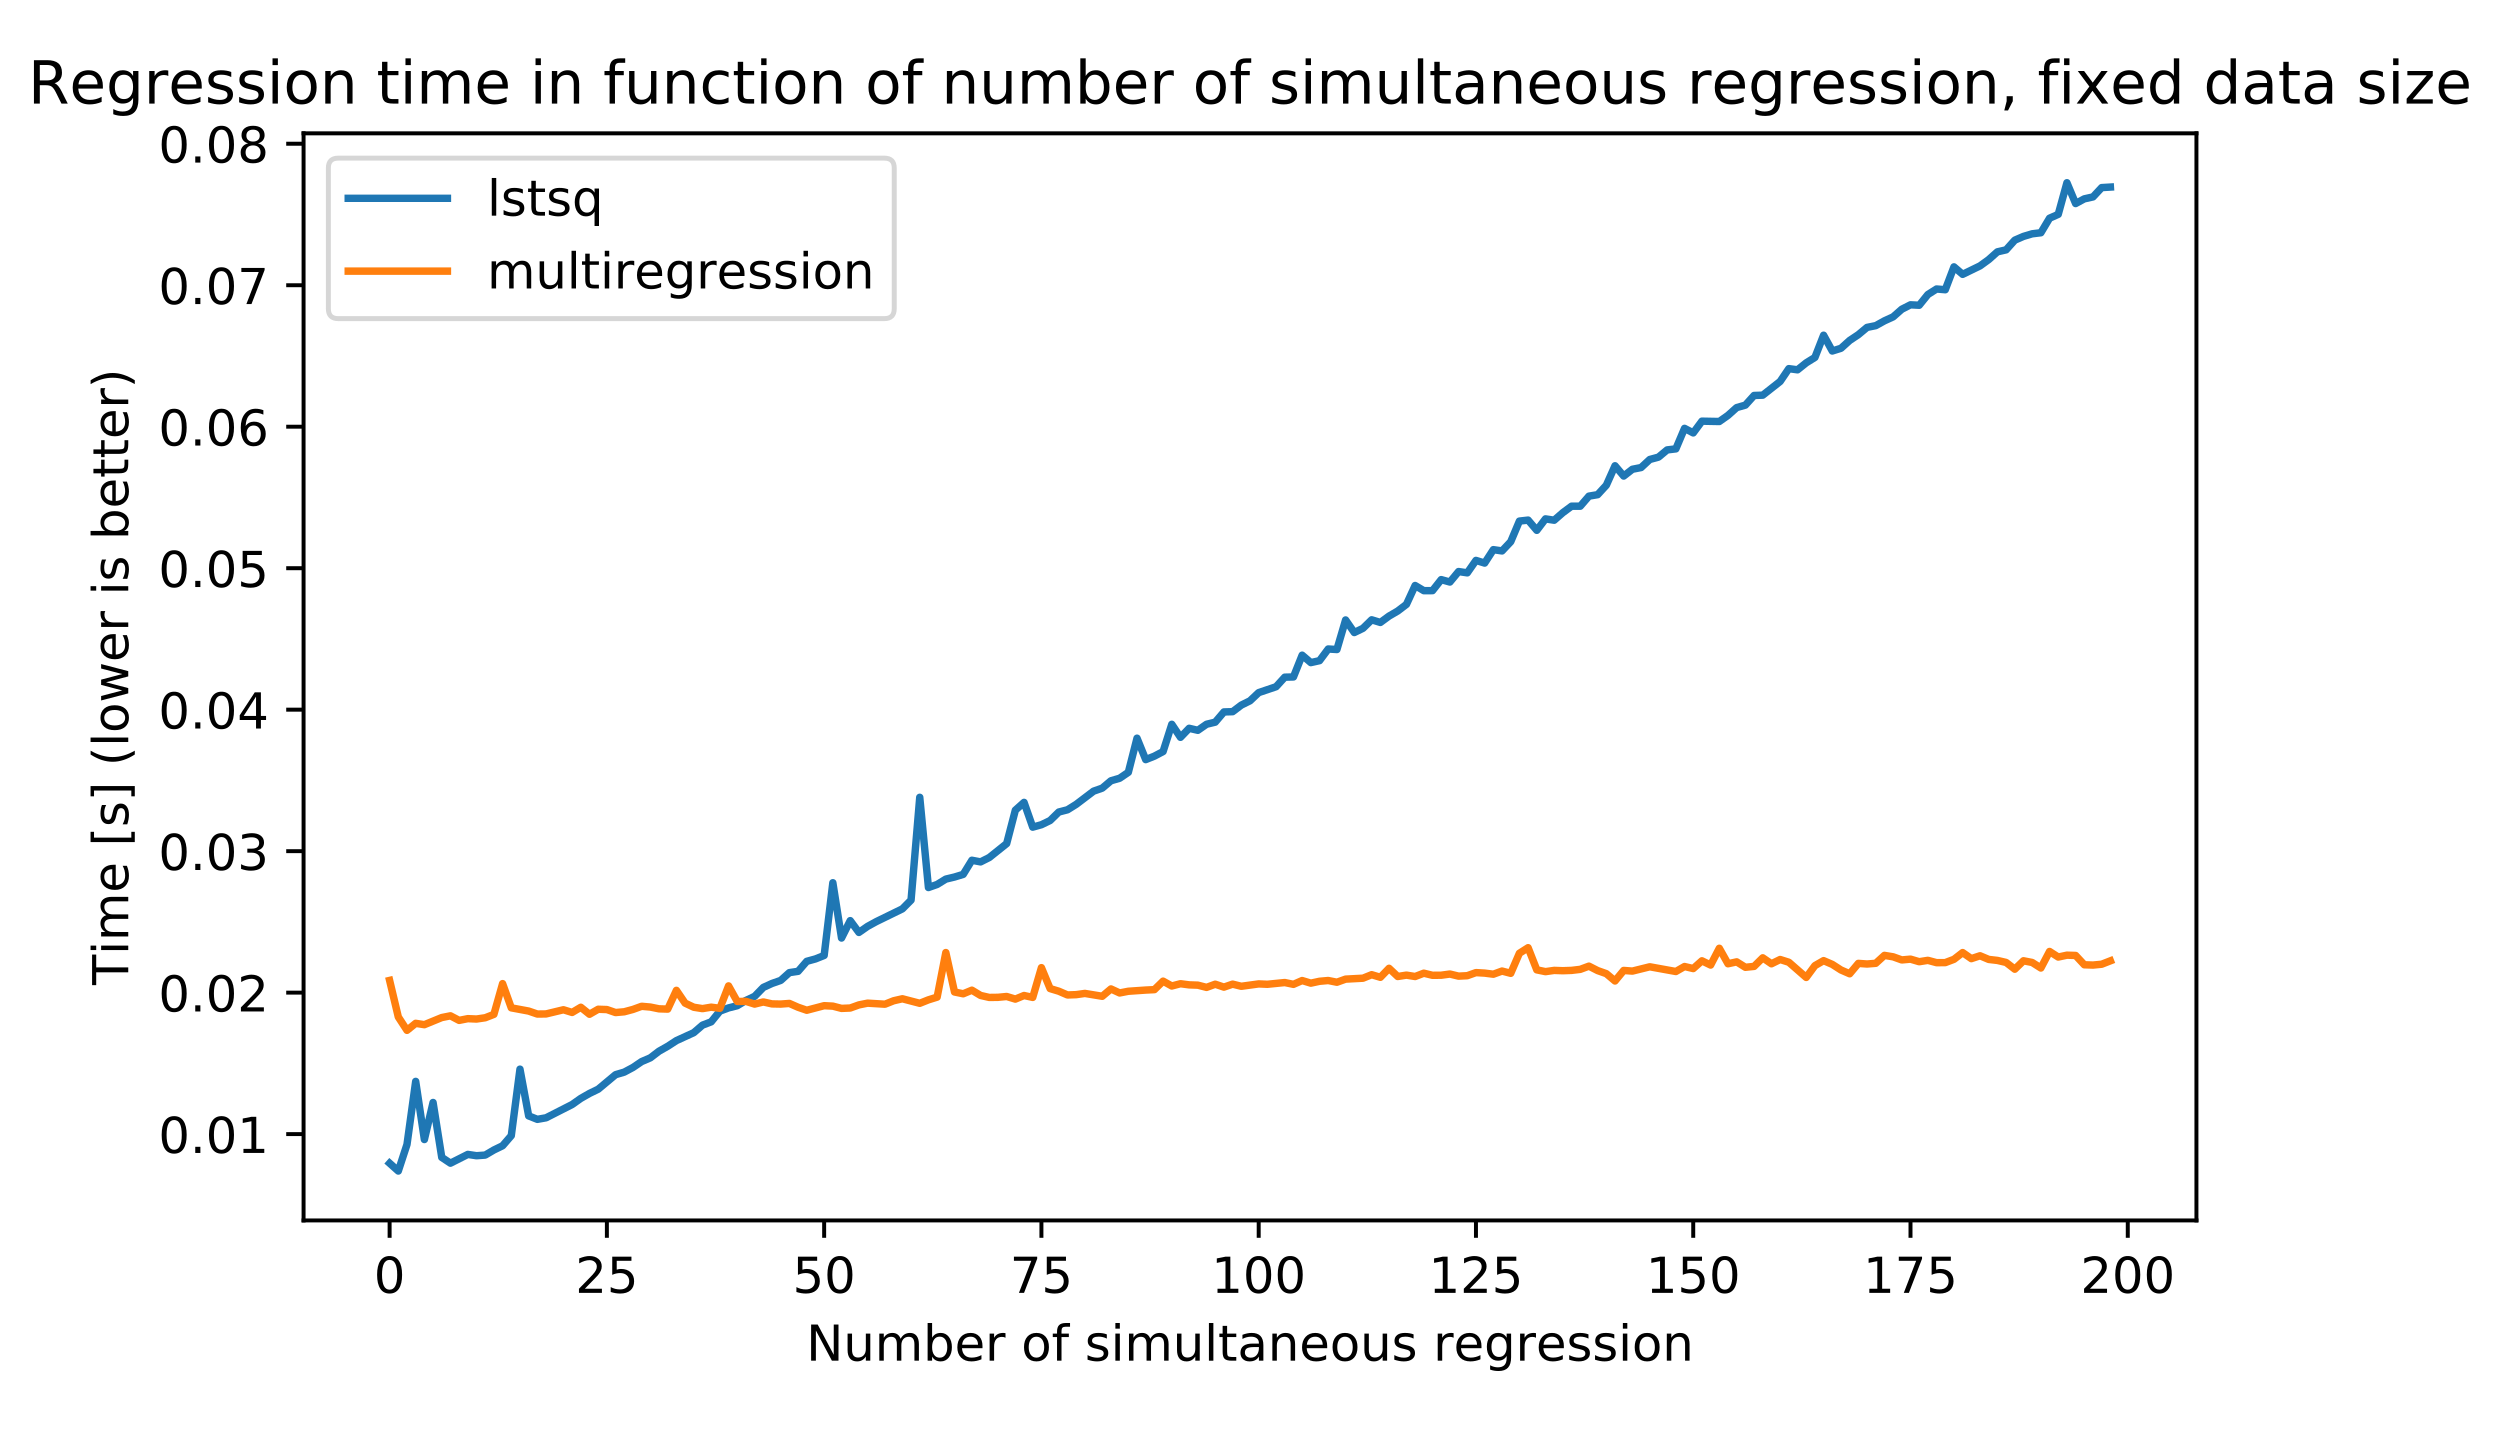 <?xml version="1.0" encoding="utf-8" standalone="no"?>
<!DOCTYPE svg PUBLIC "-//W3C//DTD SVG 1.1//EN"
  "http://www.w3.org/Graphics/SVG/1.1/DTD/svg11.dtd">
<!-- Created with matplotlib (http://matplotlib.org/) -->
<svg height="288pt" version="1.1" viewBox="0 0 504 288" width="504pt" xmlns="http://www.w3.org/2000/svg" xmlns:xlink="http://www.w3.org/1999/xlink">
 <defs>
  <style type="text/css">
*{stroke-linecap:butt;stroke-linejoin:round;}
  </style>
 </defs>
 <g id="figure_1">
  <g id="patch_1">
   <path d="M 0 288 
L 504 288 
L 504 0 
L 0 0 
z
" style="fill:#ffffff;"/>
  </g>
  <g id="axes_1">
   <g id="patch_2">
    <path d="M 61.2 246.04 
L 442.8 246.04 
L 442.8 26.88 
L 61.2 26.88 
z
" style="fill:#ffffff;"/>
   </g>
   <g id="matplotlib.axis_1">
    <g id="xtick_1">
     <g id="line2d_1">
      <defs>
       <path d="M 0 0 
L 0 3.5 
" id="m500d5165e6" style="stroke:#000000;stroke-width:0.8;"/>
      </defs>
      <g>
       <use style="stroke:#000000;stroke-width:0.8;" x="78.545" xlink:href="#m500d5165e6" y="246.04"/>
      </g>
     </g>
     <g id="text_1">
      <!-- 0 -->
      <defs>
       <path d="M 31.781 66.406 
Q 24.172 66.406 20.328 58.906 
Q 16.5 51.422 16.5 36.375 
Q 16.5 21.391 20.328 13.891 
Q 24.172 6.391 31.781 6.391 
Q 39.453 6.391 43.281 13.891 
Q 47.125 21.391 47.125 36.375 
Q 47.125 51.422 43.281 58.906 
Q 39.453 66.406 31.781 66.406 
M 31.781 74.219 
Q 44.047 74.219 50.516 64.516 
Q 56.984 54.828 56.984 36.375 
Q 56.984 17.969 50.516 8.266 
Q 44.047 -1.422 31.781 -1.422 
Q 19.531 -1.422 13.062 8.266 
Q 6.594 17.969 6.594 36.375 
Q 6.594 54.828 13.062 64.516 
Q 19.531 74.219 31.781 74.219 
" id="DejaVuSans-30"/>
      </defs>
      <g transform="translate(75.364 260.638)scale(0.1 -0.1)">
       <use xlink:href="#DejaVuSans-30"/>
      </g>
     </g>
    </g>
    <g id="xtick_2">
     <g id="line2d_2">
      <g>
       <use style="stroke:#000000;stroke-width:0.8;" x="122.347" xlink:href="#m500d5165e6" y="246.04"/>
      </g>
     </g>
     <g id="text_2">
      <!-- 25 -->
      <defs>
       <path d="M 19.188 8.297 
L 53.609 8.297 
L 53.609 0 
L 7.328 0 
L 7.328 8.297 
Q 12.938 14.109 22.625 23.891 
Q 32.328 33.688 34.812 36.531 
Q 39.547 41.844 41.422 45.531 
Q 43.312 49.219 43.312 52.781 
Q 43.312 58.594 39.234 62.25 
Q 35.156 65.922 28.609 65.922 
Q 23.969 65.922 18.812 64.312 
Q 13.672 62.703 7.812 59.422 
L 7.812 69.391 
Q 13.766 71.781 18.938 73 
Q 24.125 74.219 28.422 74.219 
Q 39.75 74.219 46.484 68.547 
Q 53.219 62.891 53.219 53.422 
Q 53.219 48.922 51.531 44.891 
Q 49.859 40.875 45.406 35.406 
Q 44.188 33.984 37.641 27.219 
Q 31.109 20.453 19.188 8.297 
" id="DejaVuSans-32"/>
       <path d="M 10.797 72.906 
L 49.516 72.906 
L 49.516 64.594 
L 19.828 64.594 
L 19.828 46.734 
Q 21.969 47.469 24.109 47.828 
Q 26.266 48.188 28.422 48.188 
Q 40.625 48.188 47.75 41.5 
Q 54.891 34.812 54.891 23.391 
Q 54.891 11.625 47.562 5.094 
Q 40.234 -1.422 26.906 -1.422 
Q 22.312 -1.422 17.547 -0.641 
Q 12.797 0.141 7.719 1.703 
L 7.719 11.625 
Q 12.109 9.234 16.797 8.062 
Q 21.484 6.891 26.703 6.891 
Q 35.156 6.891 40.078 11.328 
Q 45.016 15.766 45.016 23.391 
Q 45.016 31 40.078 35.438 
Q 35.156 39.891 26.703 39.891 
Q 22.75 39.891 18.812 39.016 
Q 14.891 38.141 10.797 36.281 
z
" id="DejaVuSans-35"/>
      </defs>
      <g transform="translate(115.985 260.638)scale(0.1 -0.1)">
       <use xlink:href="#DejaVuSans-32"/>
       <use x="63.623" xlink:href="#DejaVuSans-35"/>
      </g>
     </g>
    </g>
    <g id="xtick_3">
     <g id="line2d_3">
      <g>
       <use style="stroke:#000000;stroke-width:0.8;" x="166.149" xlink:href="#m500d5165e6" y="246.04"/>
      </g>
     </g>
     <g id="text_3">
      <!-- 50 -->
      <g transform="translate(159.786 260.638)scale(0.1 -0.1)">
       <use xlink:href="#DejaVuSans-35"/>
       <use x="63.623" xlink:href="#DejaVuSans-30"/>
      </g>
     </g>
    </g>
    <g id="xtick_4">
     <g id="line2d_4">
      <g>
       <use style="stroke:#000000;stroke-width:0.8;" x="209.95" xlink:href="#m500d5165e6" y="246.04"/>
      </g>
     </g>
     <g id="text_4">
      <!-- 75 -->
      <defs>
       <path d="M 8.203 72.906 
L 55.078 72.906 
L 55.078 68.703 
L 28.609 0 
L 18.312 0 
L 43.219 64.594 
L 8.203 64.594 
z
" id="DejaVuSans-37"/>
      </defs>
      <g transform="translate(203.588 260.638)scale(0.1 -0.1)">
       <use xlink:href="#DejaVuSans-37"/>
       <use x="63.623" xlink:href="#DejaVuSans-35"/>
      </g>
     </g>
    </g>
    <g id="xtick_5">
     <g id="line2d_5">
      <g>
       <use style="stroke:#000000;stroke-width:0.8;" x="253.752" xlink:href="#m500d5165e6" y="246.04"/>
      </g>
     </g>
     <g id="text_5">
      <!-- 100 -->
      <defs>
       <path d="M 12.406 8.297 
L 28.516 8.297 
L 28.516 63.922 
L 10.984 60.406 
L 10.984 69.391 
L 28.422 72.906 
L 38.281 72.906 
L 38.281 8.297 
L 54.391 8.297 
L 54.391 0 
L 12.406 0 
z
" id="DejaVuSans-31"/>
      </defs>
      <g transform="translate(244.208 260.638)scale(0.1 -0.1)">
       <use xlink:href="#DejaVuSans-31"/>
       <use x="63.623" xlink:href="#DejaVuSans-30"/>
       <use x="127.246" xlink:href="#DejaVuSans-30"/>
      </g>
     </g>
    </g>
    <g id="xtick_6">
     <g id="line2d_6">
      <g>
       <use style="stroke:#000000;stroke-width:0.8;" x="297.554" xlink:href="#m500d5165e6" y="246.04"/>
      </g>
     </g>
     <g id="text_6">
      <!-- 125 -->
      <g transform="translate(288.01 260.638)scale(0.1 -0.1)">
       <use xlink:href="#DejaVuSans-31"/>
       <use x="63.623" xlink:href="#DejaVuSans-32"/>
       <use x="127.246" xlink:href="#DejaVuSans-35"/>
      </g>
     </g>
    </g>
    <g id="xtick_7">
     <g id="line2d_7">
      <g>
       <use style="stroke:#000000;stroke-width:0.8;" x="341.355" xlink:href="#m500d5165e6" y="246.04"/>
      </g>
     </g>
     <g id="text_7">
      <!-- 150 -->
      <g transform="translate(331.812 260.638)scale(0.1 -0.1)">
       <use xlink:href="#DejaVuSans-31"/>
       <use x="63.623" xlink:href="#DejaVuSans-35"/>
       <use x="127.246" xlink:href="#DejaVuSans-30"/>
      </g>
     </g>
    </g>
    <g id="xtick_8">
     <g id="line2d_8">
      <g>
       <use style="stroke:#000000;stroke-width:0.8;" x="385.157" xlink:href="#m500d5165e6" y="246.04"/>
      </g>
     </g>
     <g id="text_8">
      <!-- 175 -->
      <g transform="translate(375.613 260.638)scale(0.1 -0.1)">
       <use xlink:href="#DejaVuSans-31"/>
       <use x="63.623" xlink:href="#DejaVuSans-37"/>
       <use x="127.246" xlink:href="#DejaVuSans-35"/>
      </g>
     </g>
    </g>
    <g id="xtick_9">
     <g id="line2d_9">
      <g>
       <use style="stroke:#000000;stroke-width:0.8;" x="428.959" xlink:href="#m500d5165e6" y="246.04"/>
      </g>
     </g>
     <g id="text_9">
      <!-- 200 -->
      <g transform="translate(419.415 260.638)scale(0.1 -0.1)">
       <use xlink:href="#DejaVuSans-32"/>
       <use x="63.623" xlink:href="#DejaVuSans-30"/>
       <use x="127.246" xlink:href="#DejaVuSans-30"/>
      </g>
     </g>
    </g>
    <g id="text_10">
     <!-- Number of simultaneous regression -->
     <defs>
      <path d="M 9.812 72.906 
L 23.094 72.906 
L 55.422 11.922 
L 55.422 72.906 
L 64.984 72.906 
L 64.984 0 
L 51.703 0 
L 19.391 60.984 
L 19.391 0 
L 9.812 0 
z
" id="DejaVuSans-4e"/>
      <path d="M 8.5 21.578 
L 8.5 54.688 
L 17.484 54.688 
L 17.484 21.922 
Q 17.484 14.156 20.5 10.266 
Q 23.531 6.391 29.594 6.391 
Q 36.859 6.391 41.078 11.031 
Q 45.312 15.672 45.312 23.688 
L 45.312 54.688 
L 54.297 54.688 
L 54.297 0 
L 45.312 0 
L 45.312 8.406 
Q 42.047 3.422 37.719 1 
Q 33.406 -1.422 27.688 -1.422 
Q 18.266 -1.422 13.375 4.438 
Q 8.5 10.297 8.5 21.578 
M 31.109 56 
z
" id="DejaVuSans-75"/>
      <path d="M 52 44.188 
Q 55.375 50.25 60.062 53.125 
Q 64.75 56 71.094 56 
Q 79.641 56 84.281 50.016 
Q 88.922 44.047 88.922 33.016 
L 88.922 0 
L 79.891 0 
L 79.891 32.719 
Q 79.891 40.578 77.094 44.375 
Q 74.312 48.188 68.609 48.188 
Q 61.625 48.188 57.562 43.547 
Q 53.516 38.922 53.516 30.906 
L 53.516 0 
L 44.484 0 
L 44.484 32.719 
Q 44.484 40.625 41.703 44.406 
Q 38.922 48.188 33.109 48.188 
Q 26.219 48.188 22.156 43.531 
Q 18.109 38.875 18.109 30.906 
L 18.109 0 
L 9.078 0 
L 9.078 54.688 
L 18.109 54.688 
L 18.109 46.188 
Q 21.188 51.219 25.484 53.609 
Q 29.781 56 35.688 56 
Q 41.656 56 45.828 52.969 
Q 50 49.953 52 44.188 
" id="DejaVuSans-6d"/>
      <path d="M 48.688 27.297 
Q 48.688 37.203 44.609 42.844 
Q 40.531 48.484 33.406 48.484 
Q 26.266 48.484 22.188 42.844 
Q 18.109 37.203 18.109 27.297 
Q 18.109 17.391 22.188 11.75 
Q 26.266 6.109 33.406 6.109 
Q 40.531 6.109 44.609 11.75 
Q 48.688 17.391 48.688 27.297 
M 18.109 46.391 
Q 20.953 51.266 25.266 53.625 
Q 29.594 56 35.594 56 
Q 45.562 56 51.781 48.094 
Q 58.016 40.188 58.016 27.297 
Q 58.016 14.406 51.781 6.484 
Q 45.562 -1.422 35.594 -1.422 
Q 29.594 -1.422 25.266 0.953 
Q 20.953 3.328 18.109 8.203 
L 18.109 0 
L 9.078 0 
L 9.078 75.984 
L 18.109 75.984 
z
" id="DejaVuSans-62"/>
      <path d="M 56.203 29.594 
L 56.203 25.203 
L 14.891 25.203 
Q 15.484 15.922 20.484 11.062 
Q 25.484 6.203 34.422 6.203 
Q 39.594 6.203 44.453 7.469 
Q 49.312 8.734 54.109 11.281 
L 54.109 2.781 
Q 49.266 0.734 44.188 -0.344 
Q 39.109 -1.422 33.891 -1.422 
Q 20.797 -1.422 13.156 6.188 
Q 5.516 13.812 5.516 26.812 
Q 5.516 40.234 12.766 48.109 
Q 20.016 56 32.328 56 
Q 43.359 56 49.781 48.891 
Q 56.203 41.797 56.203 29.594 
M 47.219 32.234 
Q 47.125 39.594 43.094 43.984 
Q 39.062 48.391 32.422 48.391 
Q 24.906 48.391 20.391 44.141 
Q 15.875 39.891 15.188 32.172 
z
" id="DejaVuSans-65"/>
      <path d="M 41.109 46.297 
Q 39.594 47.172 37.812 47.578 
Q 36.031 48 33.891 48 
Q 26.266 48 22.188 43.047 
Q 18.109 38.094 18.109 28.812 
L 18.109 0 
L 9.078 0 
L 9.078 54.688 
L 18.109 54.688 
L 18.109 46.188 
Q 20.953 51.172 25.484 53.578 
Q 30.031 56 36.531 56 
Q 37.453 56 38.578 55.875 
Q 39.703 55.766 41.062 55.516 
z
" id="DejaVuSans-72"/>
      <path id="DejaVuSans-20"/>
      <path d="M 30.609 48.391 
Q 23.391 48.391 19.188 42.75 
Q 14.984 37.109 14.984 27.297 
Q 14.984 17.484 19.156 11.844 
Q 23.344 6.203 30.609 6.203 
Q 37.797 6.203 41.984 11.859 
Q 46.188 17.531 46.188 27.297 
Q 46.188 37.016 41.984 42.703 
Q 37.797 48.391 30.609 48.391 
M 30.609 56 
Q 42.328 56 49.016 48.375 
Q 55.719 40.766 55.719 27.297 
Q 55.719 13.875 49.016 6.219 
Q 42.328 -1.422 30.609 -1.422 
Q 18.844 -1.422 12.172 6.219 
Q 5.516 13.875 5.516 27.297 
Q 5.516 40.766 12.172 48.375 
Q 18.844 56 30.609 56 
" id="DejaVuSans-6f"/>
      <path d="M 37.109 75.984 
L 37.109 68.5 
L 28.516 68.5 
Q 23.688 68.5 21.797 66.547 
Q 19.922 64.594 19.922 59.516 
L 19.922 54.688 
L 34.719 54.688 
L 34.719 47.703 
L 19.922 47.703 
L 19.922 0 
L 10.891 0 
L 10.891 47.703 
L 2.297 47.703 
L 2.297 54.688 
L 10.891 54.688 
L 10.891 58.5 
Q 10.891 67.625 15.141 71.797 
Q 19.391 75.984 28.609 75.984 
z
" id="DejaVuSans-66"/>
      <path d="M 44.281 53.078 
L 44.281 44.578 
Q 40.484 46.531 36.375 47.5 
Q 32.281 48.484 27.875 48.484 
Q 21.188 48.484 17.844 46.438 
Q 14.5 44.391 14.5 40.281 
Q 14.5 37.156 16.891 35.375 
Q 19.281 33.594 26.516 31.984 
L 29.594 31.297 
Q 39.156 29.25 43.188 25.516 
Q 47.219 21.781 47.219 15.094 
Q 47.219 7.469 41.188 3.016 
Q 35.156 -1.422 24.609 -1.422 
Q 20.219 -1.422 15.453 -0.562 
Q 10.688 0.297 5.422 2 
L 5.422 11.281 
Q 10.406 8.688 15.234 7.391 
Q 20.062 6.109 24.812 6.109 
Q 31.156 6.109 34.562 8.281 
Q 37.984 10.453 37.984 14.406 
Q 37.984 18.062 35.516 20.016 
Q 33.062 21.969 24.703 23.781 
L 21.578 24.516 
Q 13.234 26.266 9.516 29.906 
Q 5.812 33.547 5.812 39.891 
Q 5.812 47.609 11.281 51.797 
Q 16.75 56 26.812 56 
Q 31.781 56 36.172 55.266 
Q 40.578 54.547 44.281 53.078 
" id="DejaVuSans-73"/>
      <path d="M 9.422 54.688 
L 18.406 54.688 
L 18.406 0 
L 9.422 0 
z
M 9.422 75.984 
L 18.406 75.984 
L 18.406 64.594 
L 9.422 64.594 
z
" id="DejaVuSans-69"/>
      <path d="M 9.422 75.984 
L 18.406 75.984 
L 18.406 0 
L 9.422 0 
z
" id="DejaVuSans-6c"/>
      <path d="M 18.312 70.219 
L 18.312 54.688 
L 36.812 54.688 
L 36.812 47.703 
L 18.312 47.703 
L 18.312 18.016 
Q 18.312 11.328 20.141 9.422 
Q 21.969 7.516 27.594 7.516 
L 36.812 7.516 
L 36.812 0 
L 27.594 0 
Q 17.188 0 13.234 3.875 
Q 9.281 7.766 9.281 18.016 
L 9.281 47.703 
L 2.688 47.703 
L 2.688 54.688 
L 9.281 54.688 
L 9.281 70.219 
z
" id="DejaVuSans-74"/>
      <path d="M 34.281 27.484 
Q 23.391 27.484 19.188 25 
Q 14.984 22.516 14.984 16.5 
Q 14.984 11.719 18.141 8.906 
Q 21.297 6.109 26.703 6.109 
Q 34.188 6.109 38.703 11.406 
Q 43.219 16.703 43.219 25.484 
L 43.219 27.484 
z
M 52.203 31.203 
L 52.203 0 
L 43.219 0 
L 43.219 8.297 
Q 40.141 3.328 35.547 0.953 
Q 30.953 -1.422 24.312 -1.422 
Q 15.922 -1.422 10.953 3.297 
Q 6 8.016 6 15.922 
Q 6 25.141 12.172 29.828 
Q 18.359 34.516 30.609 34.516 
L 43.219 34.516 
L 43.219 35.406 
Q 43.219 41.609 39.141 45 
Q 35.062 48.391 27.688 48.391 
Q 23 48.391 18.547 47.266 
Q 14.109 46.141 10.016 43.891 
L 10.016 52.203 
Q 14.938 54.109 19.578 55.047 
Q 24.219 56 28.609 56 
Q 40.484 56 46.344 49.844 
Q 52.203 43.703 52.203 31.203 
" id="DejaVuSans-61"/>
      <path d="M 54.891 33.016 
L 54.891 0 
L 45.906 0 
L 45.906 32.719 
Q 45.906 40.484 42.875 44.328 
Q 39.844 48.188 33.797 48.188 
Q 26.516 48.188 22.312 43.547 
Q 18.109 38.922 18.109 30.906 
L 18.109 0 
L 9.078 0 
L 9.078 54.688 
L 18.109 54.688 
L 18.109 46.188 
Q 21.344 51.125 25.703 53.562 
Q 30.078 56 35.797 56 
Q 45.219 56 50.047 50.172 
Q 54.891 44.344 54.891 33.016 
" id="DejaVuSans-6e"/>
      <path d="M 45.406 27.984 
Q 45.406 37.75 41.375 43.109 
Q 37.359 48.484 30.078 48.484 
Q 22.859 48.484 18.828 43.109 
Q 14.797 37.75 14.797 27.984 
Q 14.797 18.266 18.828 12.891 
Q 22.859 7.516 30.078 7.516 
Q 37.359 7.516 41.375 12.891 
Q 45.406 18.266 45.406 27.984 
M 54.391 6.781 
Q 54.391 -7.172 48.188 -13.984 
Q 42 -20.797 29.203 -20.797 
Q 24.469 -20.797 20.266 -20.094 
Q 16.062 -19.391 12.109 -17.922 
L 12.109 -9.188 
Q 16.062 -11.328 19.922 -12.344 
Q 23.781 -13.375 27.781 -13.375 
Q 36.625 -13.375 41.016 -8.766 
Q 45.406 -4.156 45.406 5.172 
L 45.406 9.625 
Q 42.625 4.781 38.281 2.391 
Q 33.938 0 27.875 0 
Q 17.828 0 11.672 7.656 
Q 5.516 15.328 5.516 27.984 
Q 5.516 40.672 11.672 48.328 
Q 17.828 56 27.875 56 
Q 33.938 56 38.281 53.609 
Q 42.625 51.219 45.406 46.391 
L 45.406 54.688 
L 54.391 54.688 
z
" id="DejaVuSans-67"/>
     </defs>
     <g transform="translate(162.541 274.317)scale(0.1 -0.1)">
      <use xlink:href="#DejaVuSans-4e"/>
      <use x="74.805" xlink:href="#DejaVuSans-75"/>
      <use x="138.184" xlink:href="#DejaVuSans-6d"/>
      <use x="235.596" xlink:href="#DejaVuSans-62"/>
      <use x="299.072" xlink:href="#DejaVuSans-65"/>
      <use x="360.596" xlink:href="#DejaVuSans-72"/>
      <use x="401.709" xlink:href="#DejaVuSans-20"/>
      <use x="433.496" xlink:href="#DejaVuSans-6f"/>
      <use x="494.678" xlink:href="#DejaVuSans-66"/>
      <use x="529.883" xlink:href="#DejaVuSans-20"/>
      <use x="561.67" xlink:href="#DejaVuSans-73"/>
      <use x="613.77" xlink:href="#DejaVuSans-69"/>
      <use x="641.553" xlink:href="#DejaVuSans-6d"/>
      <use x="738.965" xlink:href="#DejaVuSans-75"/>
      <use x="802.344" xlink:href="#DejaVuSans-6c"/>
      <use x="830.127" xlink:href="#DejaVuSans-74"/>
      <use x="869.336" xlink:href="#DejaVuSans-61"/>
      <use x="930.615" xlink:href="#DejaVuSans-6e"/>
      <use x="993.994" xlink:href="#DejaVuSans-65"/>
      <use x="1055.518" xlink:href="#DejaVuSans-6f"/>
      <use x="1116.699" xlink:href="#DejaVuSans-75"/>
      <use x="1180.078" xlink:href="#DejaVuSans-73"/>
      <use x="1232.178" xlink:href="#DejaVuSans-20"/>
      <use x="1263.965" xlink:href="#DejaVuSans-72"/>
      <use x="1305.047" xlink:href="#DejaVuSans-65"/>
      <use x="1366.57" xlink:href="#DejaVuSans-67"/>
      <use x="1430.047" xlink:href="#DejaVuSans-72"/>
      <use x="1471.129" xlink:href="#DejaVuSans-65"/>
      <use x="1532.652" xlink:href="#DejaVuSans-73"/>
      <use x="1584.752" xlink:href="#DejaVuSans-73"/>
      <use x="1636.852" xlink:href="#DejaVuSans-69"/>
      <use x="1664.635" xlink:href="#DejaVuSans-6f"/>
      <use x="1725.816" xlink:href="#DejaVuSans-6e"/>
     </g>
    </g>
   </g>
   <g id="matplotlib.axis_2">
    <g id="ytick_1">
     <g id="line2d_10">
      <defs>
       <path d="M 0 0 
L -3.5 0 
" id="m895590b087" style="stroke:#000000;stroke-width:0.8;"/>
      </defs>
      <g>
       <use style="stroke:#000000;stroke-width:0.8;" x="61.2" xlink:href="#m895590b087" y="228.637"/>
      </g>
     </g>
     <g id="text_11">
      <!-- 0.01 -->
      <defs>
       <path d="M 10.688 12.406 
L 21 12.406 
L 21 0 
L 10.688 0 
z
" id="DejaVuSans-2e"/>
      </defs>
      <g transform="translate(31.934 232.436)scale(0.1 -0.1)">
       <use xlink:href="#DejaVuSans-30"/>
       <use x="63.623" xlink:href="#DejaVuSans-2e"/>
       <use x="95.41" xlink:href="#DejaVuSans-30"/>
       <use x="159.033" xlink:href="#DejaVuSans-31"/>
      </g>
     </g>
    </g>
    <g id="ytick_2">
     <g id="line2d_11">
      <g>
       <use style="stroke:#000000;stroke-width:0.8;" x="61.2" xlink:href="#m895590b087" y="200.115"/>
      </g>
     </g>
     <g id="text_12">
      <!-- 0.02 -->
      <g transform="translate(31.934 203.914)scale(0.1 -0.1)">
       <use xlink:href="#DejaVuSans-30"/>
       <use x="63.623" xlink:href="#DejaVuSans-2e"/>
       <use x="95.41" xlink:href="#DejaVuSans-30"/>
       <use x="159.033" xlink:href="#DejaVuSans-32"/>
      </g>
     </g>
    </g>
    <g id="ytick_3">
     <g id="line2d_12">
      <g>
       <use style="stroke:#000000;stroke-width:0.8;" x="61.2" xlink:href="#m895590b087" y="171.592"/>
      </g>
     </g>
     <g id="text_13">
      <!-- 0.03 -->
      <defs>
       <path d="M 40.578 39.312 
Q 47.656 37.797 51.625 33 
Q 55.609 28.219 55.609 21.188 
Q 55.609 10.406 48.188 4.484 
Q 40.766 -1.422 27.094 -1.422 
Q 22.516 -1.422 17.656 -0.516 
Q 12.797 0.391 7.625 2.203 
L 7.625 11.719 
Q 11.719 9.328 16.594 8.109 
Q 21.484 6.891 26.812 6.891 
Q 36.078 6.891 40.938 10.547 
Q 45.797 14.203 45.797 21.188 
Q 45.797 27.641 41.281 31.266 
Q 36.766 34.906 28.719 34.906 
L 20.219 34.906 
L 20.219 43.016 
L 29.109 43.016 
Q 36.375 43.016 40.234 45.922 
Q 44.094 48.828 44.094 54.297 
Q 44.094 59.906 40.109 62.906 
Q 36.141 65.922 28.719 65.922 
Q 24.656 65.922 20.016 65.031 
Q 15.375 64.156 9.812 62.312 
L 9.812 71.094 
Q 15.438 72.656 20.344 73.438 
Q 25.25 74.219 29.594 74.219 
Q 40.828 74.219 47.359 69.109 
Q 53.906 64.016 53.906 55.328 
Q 53.906 49.266 50.438 45.094 
Q 46.969 40.922 40.578 39.312 
" id="DejaVuSans-33"/>
      </defs>
      <g transform="translate(31.934 175.391)scale(0.1 -0.1)">
       <use xlink:href="#DejaVuSans-30"/>
       <use x="63.623" xlink:href="#DejaVuSans-2e"/>
       <use x="95.41" xlink:href="#DejaVuSans-30"/>
       <use x="159.033" xlink:href="#DejaVuSans-33"/>
      </g>
     </g>
    </g>
    <g id="ytick_4">
     <g id="line2d_13">
      <g>
       <use style="stroke:#000000;stroke-width:0.8;" x="61.2" xlink:href="#m895590b087" y="143.07"/>
      </g>
     </g>
     <g id="text_14">
      <!-- 0.04 -->
      <defs>
       <path d="M 37.797 64.312 
L 12.891 25.391 
L 37.797 25.391 
z
M 35.203 72.906 
L 47.609 72.906 
L 47.609 25.391 
L 58.016 25.391 
L 58.016 17.188 
L 47.609 17.188 
L 47.609 0 
L 37.797 0 
L 37.797 17.188 
L 4.891 17.188 
L 4.891 26.703 
z
" id="DejaVuSans-34"/>
      </defs>
      <g transform="translate(31.934 146.869)scale(0.1 -0.1)">
       <use xlink:href="#DejaVuSans-30"/>
       <use x="63.623" xlink:href="#DejaVuSans-2e"/>
       <use x="95.41" xlink:href="#DejaVuSans-30"/>
       <use x="159.033" xlink:href="#DejaVuSans-34"/>
      </g>
     </g>
    </g>
    <g id="ytick_5">
     <g id="line2d_14">
      <g>
       <use style="stroke:#000000;stroke-width:0.8;" x="61.2" xlink:href="#m895590b087" y="114.547"/>
      </g>
     </g>
     <g id="text_15">
      <!-- 0.05 -->
      <g transform="translate(31.934 118.346)scale(0.1 -0.1)">
       <use xlink:href="#DejaVuSans-30"/>
       <use x="63.623" xlink:href="#DejaVuSans-2e"/>
       <use x="95.41" xlink:href="#DejaVuSans-30"/>
       <use x="159.033" xlink:href="#DejaVuSans-35"/>
      </g>
     </g>
    </g>
    <g id="ytick_6">
     <g id="line2d_15">
      <g>
       <use style="stroke:#000000;stroke-width:0.8;" x="61.2" xlink:href="#m895590b087" y="86.025"/>
      </g>
     </g>
     <g id="text_16">
      <!-- 0.06 -->
      <defs>
       <path d="M 33.016 40.375 
Q 26.375 40.375 22.484 35.828 
Q 18.609 31.297 18.609 23.391 
Q 18.609 15.531 22.484 10.953 
Q 26.375 6.391 33.016 6.391 
Q 39.656 6.391 43.531 10.953 
Q 47.406 15.531 47.406 23.391 
Q 47.406 31.297 43.531 35.828 
Q 39.656 40.375 33.016 40.375 
M 52.594 71.297 
L 52.594 62.312 
Q 48.875 64.062 45.094 64.984 
Q 41.312 65.922 37.594 65.922 
Q 27.828 65.922 22.672 59.328 
Q 17.531 52.734 16.797 39.406 
Q 19.672 43.656 24.016 45.922 
Q 28.375 48.188 33.594 48.188 
Q 44.578 48.188 50.953 41.516 
Q 57.328 34.859 57.328 23.391 
Q 57.328 12.156 50.688 5.359 
Q 44.047 -1.422 33.016 -1.422 
Q 20.359 -1.422 13.672 8.266 
Q 6.984 17.969 6.984 36.375 
Q 6.984 53.656 15.188 63.938 
Q 23.391 74.219 37.203 74.219 
Q 40.922 74.219 44.703 73.484 
Q 48.484 72.75 52.594 71.297 
" id="DejaVuSans-36"/>
      </defs>
      <g transform="translate(31.934 89.824)scale(0.1 -0.1)">
       <use xlink:href="#DejaVuSans-30"/>
       <use x="63.623" xlink:href="#DejaVuSans-2e"/>
       <use x="95.41" xlink:href="#DejaVuSans-30"/>
       <use x="159.033" xlink:href="#DejaVuSans-36"/>
      </g>
     </g>
    </g>
    <g id="ytick_7">
     <g id="line2d_16">
      <g>
       <use style="stroke:#000000;stroke-width:0.8;" x="61.2" xlink:href="#m895590b087" y="57.502"/>
      </g>
     </g>
     <g id="text_17">
      <!-- 0.07 -->
      <g transform="translate(31.934 61.301)scale(0.1 -0.1)">
       <use xlink:href="#DejaVuSans-30"/>
       <use x="63.623" xlink:href="#DejaVuSans-2e"/>
       <use x="95.41" xlink:href="#DejaVuSans-30"/>
       <use x="159.033" xlink:href="#DejaVuSans-37"/>
      </g>
     </g>
    </g>
    <g id="ytick_8">
     <g id="line2d_17">
      <g>
       <use style="stroke:#000000;stroke-width:0.8;" x="61.2" xlink:href="#m895590b087" y="28.98"/>
      </g>
     </g>
     <g id="text_18">
      <!-- 0.08 -->
      <defs>
       <path d="M 31.781 34.625 
Q 24.75 34.625 20.719 30.859 
Q 16.703 27.094 16.703 20.516 
Q 16.703 13.922 20.719 10.156 
Q 24.75 6.391 31.781 6.391 
Q 38.812 6.391 42.859 10.172 
Q 46.922 13.969 46.922 20.516 
Q 46.922 27.094 42.891 30.859 
Q 38.875 34.625 31.781 34.625 
M 21.922 38.812 
Q 15.578 40.375 12.031 44.719 
Q 8.5 49.078 8.5 55.328 
Q 8.5 64.062 14.719 69.141 
Q 20.953 74.219 31.781 74.219 
Q 42.672 74.219 48.875 69.141 
Q 55.078 64.062 55.078 55.328 
Q 55.078 49.078 51.531 44.719 
Q 48 40.375 41.703 38.812 
Q 48.828 37.156 52.797 32.312 
Q 56.781 27.484 56.781 20.516 
Q 56.781 9.906 50.312 4.234 
Q 43.844 -1.422 31.781 -1.422 
Q 19.734 -1.422 13.25 4.234 
Q 6.781 9.906 6.781 20.516 
Q 6.781 27.484 10.781 32.312 
Q 14.797 37.156 21.922 38.812 
M 18.312 54.391 
Q 18.312 48.734 21.844 45.562 
Q 25.391 42.391 31.781 42.391 
Q 38.141 42.391 41.719 45.562 
Q 45.312 48.734 45.312 54.391 
Q 45.312 60.062 41.719 63.234 
Q 38.141 66.406 31.781 66.406 
Q 25.391 66.406 21.844 63.234 
Q 18.312 60.062 18.312 54.391 
" id="DejaVuSans-38"/>
      </defs>
      <g transform="translate(31.934 32.779)scale(0.1 -0.1)">
       <use xlink:href="#DejaVuSans-30"/>
       <use x="63.623" xlink:href="#DejaVuSans-2e"/>
       <use x="95.41" xlink:href="#DejaVuSans-30"/>
       <use x="159.033" xlink:href="#DejaVuSans-38"/>
      </g>
     </g>
    </g>
    <g id="text_19">
     <!-- Time [s] (lower is better) -->
     <defs>
      <path d="M -0.297 72.906 
L 61.375 72.906 
L 61.375 64.594 
L 35.5 64.594 
L 35.5 0 
L 25.594 0 
L 25.594 64.594 
L -0.297 64.594 
z
" id="DejaVuSans-54"/>
      <path d="M 8.594 75.984 
L 29.297 75.984 
L 29.297 69 
L 17.578 69 
L 17.578 -6.203 
L 29.297 -6.203 
L 29.297 -13.188 
L 8.594 -13.188 
z
" id="DejaVuSans-5b"/>
      <path d="M 30.422 75.984 
L 30.422 -13.188 
L 9.719 -13.188 
L 9.719 -6.203 
L 21.391 -6.203 
L 21.391 69 
L 9.719 69 
L 9.719 75.984 
z
" id="DejaVuSans-5d"/>
      <path d="M 31 75.875 
Q 24.469 64.656 21.281 53.656 
Q 18.109 42.672 18.109 31.391 
Q 18.109 20.125 21.312 9.062 
Q 24.516 -2 31 -13.188 
L 23.188 -13.188 
Q 15.875 -1.703 12.234 9.375 
Q 8.594 20.453 8.594 31.391 
Q 8.594 42.281 12.203 53.312 
Q 15.828 64.359 23.188 75.875 
z
" id="DejaVuSans-28"/>
      <path d="M 4.203 54.688 
L 13.188 54.688 
L 24.422 12.016 
L 35.594 54.688 
L 46.188 54.688 
L 57.422 12.016 
L 68.609 54.688 
L 77.594 54.688 
L 63.281 0 
L 52.688 0 
L 40.922 44.828 
L 29.109 0 
L 18.5 0 
z
" id="DejaVuSans-77"/>
      <path d="M 8.016 75.875 
L 15.828 75.875 
Q 23.141 64.359 26.781 53.312 
Q 30.422 42.281 30.422 31.391 
Q 30.422 20.453 26.781 9.375 
Q 23.141 -1.703 15.828 -13.188 
L 8.016 -13.188 
Q 14.5 -2 17.703 9.062 
Q 20.906 20.125 20.906 31.391 
Q 20.906 42.672 17.703 53.656 
Q 14.5 64.656 8.016 75.875 
" id="DejaVuSans-29"/>
     </defs>
     <g transform="translate(25.855 198.578)rotate(-90)scale(0.1 -0.1)">
      <use xlink:href="#DejaVuSans-54"/>
      <use x="61.037" xlink:href="#DejaVuSans-69"/>
      <use x="88.82" xlink:href="#DejaVuSans-6d"/>
      <use x="186.232" xlink:href="#DejaVuSans-65"/>
      <use x="247.756" xlink:href="#DejaVuSans-20"/>
      <use x="279.543" xlink:href="#DejaVuSans-5b"/>
      <use x="318.557" xlink:href="#DejaVuSans-73"/>
      <use x="370.656" xlink:href="#DejaVuSans-5d"/>
      <use x="409.67" xlink:href="#DejaVuSans-20"/>
      <use x="441.457" xlink:href="#DejaVuSans-28"/>
      <use x="480.471" xlink:href="#DejaVuSans-6c"/>
      <use x="508.254" xlink:href="#DejaVuSans-6f"/>
      <use x="569.436" xlink:href="#DejaVuSans-77"/>
      <use x="651.223" xlink:href="#DejaVuSans-65"/>
      <use x="712.746" xlink:href="#DejaVuSans-72"/>
      <use x="753.859" xlink:href="#DejaVuSans-20"/>
      <use x="785.646" xlink:href="#DejaVuSans-69"/>
      <use x="813.43" xlink:href="#DejaVuSans-73"/>
      <use x="865.529" xlink:href="#DejaVuSans-20"/>
      <use x="897.316" xlink:href="#DejaVuSans-62"/>
      <use x="960.793" xlink:href="#DejaVuSans-65"/>
      <use x="1022.316" xlink:href="#DejaVuSans-74"/>
      <use x="1061.525" xlink:href="#DejaVuSans-74"/>
      <use x="1100.734" xlink:href="#DejaVuSans-65"/>
      <use x="1162.258" xlink:href="#DejaVuSans-72"/>
      <use x="1203.371" xlink:href="#DejaVuSans-29"/>
     </g>
    </g>
   </g>
   <g id="line2d_18">
    <path clip-path="url(#p06bd7473cd)" d="M 78.545 234.509 
L 80.298 236.078 
L 82.05 230.72 
L 83.802 218.009 
L 85.554 229.729 
L 87.306 222.264 
L 89.058 233.333 
L 90.81 234.496 
L 94.314 232.73 
L 96.066 232.993 
L 97.818 232.865 
L 99.57 231.835 
L 101.322 230.985 
L 103.074 228.951 
L 104.826 215.544 
L 106.579 224.964 
L 108.331 225.66 
L 110.083 225.348 
L 115.339 222.673 
L 117.091 221.436 
L 118.843 220.435 
L 120.595 219.583 
L 124.099 216.658 
L 125.851 216.137 
L 127.603 215.201 
L 129.355 214.016 
L 131.107 213.259 
L 132.86 211.921 
L 134.612 210.927 
L 136.364 209.788 
L 139.868 208.181 
L 141.62 206.671 
L 143.372 206.001 
L 145.124 203.849 
L 146.876 203.195 
L 148.628 202.752 
L 150.38 201.689 
L 152.132 200.862 
L 153.884 199.061 
L 155.636 198.264 
L 157.388 197.652 
L 159.14 196.08 
L 160.893 195.819 
L 162.645 193.802 
L 164.397 193.32 
L 166.149 192.617 
L 167.901 177.961 
L 169.653 189.107 
L 171.405 185.603 
L 173.157 187.977 
L 174.909 186.756 
L 176.661 185.797 
L 181.917 183.229 
L 183.669 181.462 
L 185.421 160.74 
L 187.174 178.926 
L 188.926 178.308 
L 190.678 177.228 
L 192.43 176.809 
L 194.182 176.274 
L 195.934 173.427 
L 197.686 173.758 
L 199.438 172.876 
L 202.942 170.07 
L 204.694 163.333 
L 206.446 161.762 
L 208.198 166.754 
L 209.95 166.265 
L 211.702 165.416 
L 213.455 163.705 
L 215.207 163.252 
L 216.959 162.159 
L 220.463 159.501 
L 222.215 158.885 
L 223.967 157.403 
L 225.719 156.894 
L 227.471 155.701 
L 229.223 148.82 
L 230.975 153.138 
L 232.727 152.438 
L 234.479 151.51 
L 236.231 146.021 
L 237.983 148.644 
L 239.736 146.826 
L 241.488 147.231 
L 243.24 146.01 
L 244.992 145.585 
L 246.744 143.526 
L 248.496 143.474 
L 250.248 142.149 
L 252 141.283 
L 253.752 139.629 
L 257.256 138.446 
L 259.008 136.521 
L 260.76 136.475 
L 262.512 132.085 
L 264.264 133.581 
L 266.017 133.19 
L 267.769 130.838 
L 269.521 130.944 
L 271.273 124.986 
L 273.025 127.518 
L 274.777 126.668 
L 276.529 124.953 
L 278.281 125.486 
L 280.033 124.202 
L 281.785 123.18 
L 283.537 121.843 
L 285.289 118.039 
L 287.041 119.08 
L 288.793 119.074 
L 290.545 116.851 
L 292.298 117.338 
L 294.05 115.225 
L 295.802 115.485 
L 297.554 112.979 
L 299.306 113.516 
L 301.058 110.812 
L 302.81 111.067 
L 304.562 109.211 
L 306.314 105.051 
L 308.066 104.852 
L 309.818 106.913 
L 311.57 104.606 
L 313.322 104.877 
L 315.074 103.349 
L 316.826 102.048 
L 318.579 102.05 
L 320.331 100.021 
L 322.083 99.726 
L 323.835 97.819 
L 325.587 93.9 
L 327.339 95.972 
L 329.091 94.604 
L 330.843 94.259 
L 332.595 92.632 
L 334.347 92.158 
L 336.099 90.701 
L 337.851 90.493 
L 339.603 86.357 
L 341.355 87.273 
L 343.107 84.908 
L 346.612 84.977 
L 348.364 83.739 
L 350.116 82.168 
L 351.868 81.672 
L 353.62 79.727 
L 355.372 79.665 
L 358.876 76.904 
L 360.628 74.319 
L 362.38 74.554 
L 364.132 73.15 
L 365.884 72.06 
L 367.636 67.58 
L 369.388 70.762 
L 371.14 70.215 
L 372.893 68.634 
L 374.645 67.464 
L 376.397 66.005 
L 378.149 65.651 
L 379.901 64.681 
L 381.653 63.88 
L 383.405 62.339 
L 385.157 61.449 
L 386.909 61.54 
L 388.661 59.373 
L 390.413 58.262 
L 392.165 58.41 
L 393.917 53.802 
L 395.669 55.307 
L 399.174 53.602 
L 400.926 52.332 
L 402.678 50.77 
L 404.43 50.37 
L 406.182 48.417 
L 407.934 47.658 
L 409.686 47.134 
L 411.438 46.924 
L 413.19 43.992 
L 414.942 43.21 
L 416.694 36.842 
L 418.446 41.036 
L 420.198 40.087 
L 421.95 39.698 
L 423.702 37.82 
L 425.455 37.714 
L 425.455 37.714 
" style="fill:none;stroke:#1f77b4;stroke-linecap:square;stroke-width:1.5;"/>
   </g>
   <g id="line2d_19">
    <path clip-path="url(#p06bd7473cd)" d="M 78.545 197.655 
L 80.298 205.022 
L 82.05 207.714 
L 83.802 206.303 
L 85.554 206.576 
L 89.058 205.139 
L 90.81 204.789 
L 92.562 205.709 
L 94.314 205.362 
L 96.066 205.437 
L 97.818 205.18 
L 99.57 204.496 
L 101.322 198.301 
L 103.074 203.18 
L 106.579 203.831 
L 108.331 204.433 
L 110.083 204.409 
L 113.587 203.566 
L 115.339 204.108 
L 117.091 203.065 
L 118.843 204.474 
L 120.595 203.466 
L 122.347 203.527 
L 124.099 204.13 
L 125.851 203.974 
L 127.603 203.502 
L 129.355 202.869 
L 131.107 203.023 
L 132.86 203.38 
L 134.612 203.435 
L 136.364 199.656 
L 138.116 202.231 
L 139.868 203.06 
L 141.62 203.338 
L 143.372 203.046 
L 145.124 203.274 
L 146.876 198.758 
L 148.628 201.899 
L 150.38 201.873 
L 152.132 202.425 
L 153.884 201.995 
L 155.636 202.386 
L 157.388 202.421 
L 159.14 202.292 
L 160.893 203.063 
L 162.645 203.667 
L 166.149 202.747 
L 167.901 202.837 
L 169.653 203.292 
L 171.405 203.218 
L 173.157 202.588 
L 174.909 202.237 
L 178.413 202.447 
L 180.165 201.752 
L 181.917 201.352 
L 185.421 202.266 
L 187.174 201.568 
L 188.926 201.021 
L 190.678 192.035 
L 192.43 199.984 
L 194.182 200.346 
L 195.934 199.622 
L 197.686 200.683 
L 199.438 201.084 
L 201.19 201.061 
L 202.942 200.892 
L 204.694 201.421 
L 206.446 200.696 
L 208.198 201.076 
L 209.95 195.081 
L 211.702 199.298 
L 213.455 199.829 
L 215.207 200.585 
L 216.959 200.521 
L 218.711 200.274 
L 222.215 200.851 
L 223.967 199.371 
L 225.719 200.18 
L 227.471 199.839 
L 230.975 199.597 
L 232.727 199.51 
L 234.479 197.8 
L 236.231 198.777 
L 237.983 198.318 
L 239.736 198.549 
L 241.488 198.608 
L 243.24 199.059 
L 244.992 198.416 
L 246.744 199.006 
L 248.496 198.403 
L 250.248 198.835 
L 253.752 198.356 
L 255.504 198.431 
L 259.008 198.081 
L 260.76 198.444 
L 262.512 197.678 
L 264.264 198.205 
L 266.017 197.827 
L 267.769 197.672 
L 269.521 198.02 
L 271.273 197.393 
L 274.777 197.206 
L 276.529 196.498 
L 278.281 197.025 
L 280.033 195.212 
L 281.785 196.862 
L 283.537 196.586 
L 285.289 196.866 
L 287.041 196.195 
L 288.793 196.62 
L 290.545 196.604 
L 292.298 196.366 
L 294.05 196.79 
L 295.802 196.7 
L 297.554 196.077 
L 299.306 196.178 
L 301.058 196.402 
L 302.81 195.765 
L 304.562 196.222 
L 306.314 192.173 
L 308.066 191.058 
L 309.818 195.524 
L 311.57 195.882 
L 313.322 195.633 
L 315.074 195.694 
L 316.826 195.631 
L 318.579 195.421 
L 320.331 194.776 
L 322.083 195.669 
L 323.835 196.291 
L 325.587 197.765 
L 327.339 195.642 
L 329.091 195.772 
L 332.595 194.904 
L 337.851 195.856 
L 339.603 194.851 
L 341.355 195.262 
L 343.107 193.7 
L 344.86 194.556 
L 346.612 191.174 
L 348.364 194.293 
L 350.116 193.912 
L 351.868 195.007 
L 353.62 194.826 
L 355.372 193.097 
L 357.124 194.299 
L 358.876 193.436 
L 360.628 193.99 
L 364.132 197.049 
L 365.884 194.672 
L 367.636 193.665 
L 369.388 194.421 
L 371.14 195.548 
L 372.893 196.312 
L 374.645 194.218 
L 376.397 194.343 
L 378.149 194.203 
L 379.901 192.605 
L 381.653 192.894 
L 383.405 193.522 
L 385.157 193.363 
L 386.909 193.881 
L 388.661 193.604 
L 390.413 194.075 
L 392.165 194.064 
L 393.917 193.4 
L 395.669 192.041 
L 397.421 193.261 
L 399.174 192.682 
L 400.926 193.419 
L 402.678 193.622 
L 404.43 194.029 
L 406.182 195.39 
L 407.934 193.693 
L 409.686 194.035 
L 411.438 195.15 
L 413.19 191.816 
L 414.942 192.941 
L 416.694 192.564 
L 418.446 192.62 
L 420.198 194.499 
L 421.95 194.557 
L 423.702 194.388 
L 425.455 193.703 
L 425.455 193.703 
" style="fill:none;stroke:#ff7f0e;stroke-linecap:square;stroke-width:1.5;"/>
   </g>
   <g id="patch_3">
    <path d="M 61.2 246.04 
L 61.2 26.88 
" style="fill:none;stroke:#000000;stroke-linecap:square;stroke-linejoin:miter;stroke-width:0.8;"/>
   </g>
   <g id="patch_4">
    <path d="M 442.8 246.04 
L 442.8 26.88 
" style="fill:none;stroke:#000000;stroke-linecap:square;stroke-linejoin:miter;stroke-width:0.8;"/>
   </g>
   <g id="patch_5">
    <path d="M 61.2 246.04 
L 442.8 246.04 
" style="fill:none;stroke:#000000;stroke-linecap:square;stroke-linejoin:miter;stroke-width:0.8;"/>
   </g>
   <g id="patch_6">
    <path d="M 61.2 26.88 
L 442.8 26.88 
" style="fill:none;stroke:#000000;stroke-linecap:square;stroke-linejoin:miter;stroke-width:0.8;"/>
   </g>
   <g id="text_20">
    <!-- Regression time in function of number of simultaneous regression, fixed data size -->
    <defs>
     <path d="M 44.391 34.188 
Q 47.562 33.109 50.562 29.594 
Q 53.562 26.078 56.594 19.922 
L 66.609 0 
L 56 0 
L 46.688 18.703 
Q 43.062 26.031 39.672 28.422 
Q 36.281 30.812 30.422 30.812 
L 19.672 30.812 
L 19.672 0 
L 9.812 0 
L 9.812 72.906 
L 32.078 72.906 
Q 44.578 72.906 50.734 67.672 
Q 56.891 62.453 56.891 51.906 
Q 56.891 45.016 53.688 40.469 
Q 50.484 35.938 44.391 34.188 
M 19.672 64.797 
L 19.672 38.922 
L 32.078 38.922 
Q 39.203 38.922 42.844 42.219 
Q 46.484 45.516 46.484 51.906 
Q 46.484 58.297 42.844 61.547 
Q 39.203 64.797 32.078 64.797 
z
" id="DejaVuSans-52"/>
     <path d="M 48.781 52.594 
L 48.781 44.188 
Q 44.969 46.297 41.141 47.344 
Q 37.312 48.391 33.406 48.391 
Q 24.656 48.391 19.812 42.844 
Q 14.984 37.312 14.984 27.297 
Q 14.984 17.281 19.812 11.734 
Q 24.656 6.203 33.406 6.203 
Q 37.312 6.203 41.141 7.25 
Q 44.969 8.297 48.781 10.406 
L 48.781 2.094 
Q 45.016 0.344 40.984 -0.531 
Q 36.969 -1.422 32.422 -1.422 
Q 20.062 -1.422 12.781 6.344 
Q 5.516 14.109 5.516 27.297 
Q 5.516 40.672 12.859 48.328 
Q 20.219 56 33.016 56 
Q 37.156 56 41.109 55.141 
Q 45.062 54.297 48.781 52.594 
" id="DejaVuSans-63"/>
     <path d="M 11.719 12.406 
L 22.016 12.406 
L 22.016 4 
L 14.016 -11.625 
L 7.719 -11.625 
L 11.719 4 
z
" id="DejaVuSans-2c"/>
     <path d="M 54.891 54.688 
L 35.109 28.078 
L 55.906 0 
L 45.312 0 
L 29.391 21.484 
L 13.484 0 
L 2.875 0 
L 24.125 28.609 
L 4.688 54.688 
L 15.281 54.688 
L 29.781 35.203 
L 44.281 54.688 
z
" id="DejaVuSans-78"/>
     <path d="M 45.406 46.391 
L 45.406 75.984 
L 54.391 75.984 
L 54.391 0 
L 45.406 0 
L 45.406 8.203 
Q 42.578 3.328 38.25 0.953 
Q 33.938 -1.422 27.875 -1.422 
Q 17.969 -1.422 11.734 6.484 
Q 5.516 14.406 5.516 27.297 
Q 5.516 40.188 11.734 48.094 
Q 17.969 56 27.875 56 
Q 33.938 56 38.25 53.625 
Q 42.578 51.266 45.406 46.391 
M 14.797 27.297 
Q 14.797 17.391 18.875 11.75 
Q 22.953 6.109 30.078 6.109 
Q 37.203 6.109 41.297 11.75 
Q 45.406 17.391 45.406 27.297 
Q 45.406 37.203 41.297 42.844 
Q 37.203 48.484 30.078 48.484 
Q 22.953 48.484 18.875 42.844 
Q 14.797 37.203 14.797 27.297 
" id="DejaVuSans-64"/>
     <path d="M 5.516 54.688 
L 48.188 54.688 
L 48.188 46.484 
L 14.406 7.172 
L 48.188 7.172 
L 48.188 0 
L 4.297 0 
L 4.297 8.203 
L 38.094 47.516 
L 5.516 47.516 
z
" id="DejaVuSans-7a"/>
    </defs>
    <g transform="translate(5.665 20.88)scale(0.12 -0.12)">
     <use xlink:href="#DejaVuSans-52"/>
     <use x="69.42" xlink:href="#DejaVuSans-65"/>
     <use x="130.943" xlink:href="#DejaVuSans-67"/>
     <use x="194.42" xlink:href="#DejaVuSans-72"/>
     <use x="235.502" xlink:href="#DejaVuSans-65"/>
     <use x="297.025" xlink:href="#DejaVuSans-73"/>
     <use x="349.125" xlink:href="#DejaVuSans-73"/>
     <use x="401.225" xlink:href="#DejaVuSans-69"/>
     <use x="429.008" xlink:href="#DejaVuSans-6f"/>
     <use x="490.189" xlink:href="#DejaVuSans-6e"/>
     <use x="553.568" xlink:href="#DejaVuSans-20"/>
     <use x="585.355" xlink:href="#DejaVuSans-74"/>
     <use x="624.564" xlink:href="#DejaVuSans-69"/>
     <use x="652.348" xlink:href="#DejaVuSans-6d"/>
     <use x="749.76" xlink:href="#DejaVuSans-65"/>
     <use x="811.283" xlink:href="#DejaVuSans-20"/>
     <use x="843.07" xlink:href="#DejaVuSans-69"/>
     <use x="870.854" xlink:href="#DejaVuSans-6e"/>
     <use x="934.232" xlink:href="#DejaVuSans-20"/>
     <use x="966.02" xlink:href="#DejaVuSans-66"/>
     <use x="1001.225" xlink:href="#DejaVuSans-75"/>
     <use x="1064.604" xlink:href="#DejaVuSans-6e"/>
     <use x="1127.982" xlink:href="#DejaVuSans-63"/>
     <use x="1182.963" xlink:href="#DejaVuSans-74"/>
     <use x="1222.172" xlink:href="#DejaVuSans-69"/>
     <use x="1249.955" xlink:href="#DejaVuSans-6f"/>
     <use x="1311.137" xlink:href="#DejaVuSans-6e"/>
     <use x="1374.516" xlink:href="#DejaVuSans-20"/>
     <use x="1406.303" xlink:href="#DejaVuSans-6f"/>
     <use x="1467.484" xlink:href="#DejaVuSans-66"/>
     <use x="1502.689" xlink:href="#DejaVuSans-20"/>
     <use x="1534.477" xlink:href="#DejaVuSans-6e"/>
     <use x="1597.855" xlink:href="#DejaVuSans-75"/>
     <use x="1661.234" xlink:href="#DejaVuSans-6d"/>
     <use x="1758.646" xlink:href="#DejaVuSans-62"/>
     <use x="1822.123" xlink:href="#DejaVuSans-65"/>
     <use x="1883.646" xlink:href="#DejaVuSans-72"/>
     <use x="1924.76" xlink:href="#DejaVuSans-20"/>
     <use x="1956.547" xlink:href="#DejaVuSans-6f"/>
     <use x="2017.729" xlink:href="#DejaVuSans-66"/>
     <use x="2052.934" xlink:href="#DejaVuSans-20"/>
     <use x="2084.721" xlink:href="#DejaVuSans-73"/>
     <use x="2136.82" xlink:href="#DejaVuSans-69"/>
     <use x="2164.604" xlink:href="#DejaVuSans-6d"/>
     <use x="2262.016" xlink:href="#DejaVuSans-75"/>
     <use x="2325.395" xlink:href="#DejaVuSans-6c"/>
     <use x="2353.178" xlink:href="#DejaVuSans-74"/>
     <use x="2392.387" xlink:href="#DejaVuSans-61"/>
     <use x="2453.666" xlink:href="#DejaVuSans-6e"/>
     <use x="2517.045" xlink:href="#DejaVuSans-65"/>
     <use x="2578.568" xlink:href="#DejaVuSans-6f"/>
     <use x="2639.75" xlink:href="#DejaVuSans-75"/>
     <use x="2703.129" xlink:href="#DejaVuSans-73"/>
     <use x="2755.229" xlink:href="#DejaVuSans-20"/>
     <use x="2787.016" xlink:href="#DejaVuSans-72"/>
     <use x="2828.098" xlink:href="#DejaVuSans-65"/>
     <use x="2889.621" xlink:href="#DejaVuSans-67"/>
     <use x="2953.098" xlink:href="#DejaVuSans-72"/>
     <use x="2994.18" xlink:href="#DejaVuSans-65"/>
     <use x="3055.703" xlink:href="#DejaVuSans-73"/>
     <use x="3107.803" xlink:href="#DejaVuSans-73"/>
     <use x="3159.902" xlink:href="#DejaVuSans-69"/>
     <use x="3187.686" xlink:href="#DejaVuSans-6f"/>
     <use x="3248.867" xlink:href="#DejaVuSans-6e"/>
     <use x="3312.246" xlink:href="#DejaVuSans-2c"/>
     <use x="3344.033" xlink:href="#DejaVuSans-20"/>
     <use x="3375.82" xlink:href="#DejaVuSans-66"/>
     <use x="3411.025" xlink:href="#DejaVuSans-69"/>
     <use x="3438.809" xlink:href="#DejaVuSans-78"/>
     <use x="3497.941" xlink:href="#DejaVuSans-65"/>
     <use x="3559.465" xlink:href="#DejaVuSans-64"/>
     <use x="3622.941" xlink:href="#DejaVuSans-20"/>
     <use x="3654.729" xlink:href="#DejaVuSans-64"/>
     <use x="3718.205" xlink:href="#DejaVuSans-61"/>
     <use x="3779.484" xlink:href="#DejaVuSans-74"/>
     <use x="3818.693" xlink:href="#DejaVuSans-61"/>
     <use x="3879.973" xlink:href="#DejaVuSans-20"/>
     <use x="3911.76" xlink:href="#DejaVuSans-73"/>
     <use x="3963.859" xlink:href="#DejaVuSans-69"/>
     <use x="3991.643" xlink:href="#DejaVuSans-7a"/>
     <use x="4044.133" xlink:href="#DejaVuSans-65"/>
    </g>
   </g>
   <g id="legend_1">
    <g id="patch_7">
     <path d="M 68.2 64.236 
L 178.278 64.236 
Q 180.278 64.236 180.278 62.236 
L 180.278 33.88 
Q 180.278 31.88 178.278 31.88 
L 68.2 31.88 
Q 66.2 31.88 66.2 33.88 
L 66.2 62.236 
Q 66.2 64.236 68.2 64.236 
z
" style="fill:#ffffff;opacity:0.8;stroke:#cccccc;stroke-linejoin:miter;"/>
    </g>
    <g id="line2d_20">
     <path d="M 70.2 39.978 
L 90.2 39.978 
" style="fill:none;stroke:#1f77b4;stroke-linecap:square;stroke-width:1.5;"/>
    </g>
    <g id="line2d_21"/>
    <g id="text_21">
     <!-- lstsq -->
     <defs>
      <path d="M 14.797 27.297 
Q 14.797 17.391 18.875 11.75 
Q 22.953 6.109 30.078 6.109 
Q 37.203 6.109 41.297 11.75 
Q 45.406 17.391 45.406 27.297 
Q 45.406 37.203 41.297 42.844 
Q 37.203 48.484 30.078 48.484 
Q 22.953 48.484 18.875 42.844 
Q 14.797 37.203 14.797 27.297 
M 45.406 8.203 
Q 42.578 3.328 38.25 0.953 
Q 33.938 -1.422 27.875 -1.422 
Q 17.969 -1.422 11.734 6.484 
Q 5.516 14.406 5.516 27.297 
Q 5.516 40.188 11.734 48.094 
Q 17.969 56 27.875 56 
Q 33.938 56 38.25 53.625 
Q 42.578 51.266 45.406 46.391 
L 45.406 54.688 
L 54.391 54.688 
L 54.391 -20.797 
L 45.406 -20.797 
z
" id="DejaVuSans-71"/>
     </defs>
     <g transform="translate(98.2 43.478)scale(0.1 -0.1)">
      <use xlink:href="#DejaVuSans-6c"/>
      <use x="27.783" xlink:href="#DejaVuSans-73"/>
      <use x="79.883" xlink:href="#DejaVuSans-74"/>
      <use x="119.092" xlink:href="#DejaVuSans-73"/>
      <use x="171.191" xlink:href="#DejaVuSans-71"/>
     </g>
    </g>
    <g id="line2d_22">
     <path d="M 70.2 54.657 
L 90.2 54.657 
" style="fill:none;stroke:#ff7f0e;stroke-linecap:square;stroke-width:1.5;"/>
    </g>
    <g id="line2d_23"/>
    <g id="text_22">
     <!-- multiregression -->
     <g transform="translate(98.2 58.157)scale(0.1 -0.1)">
      <use xlink:href="#DejaVuSans-6d"/>
      <use x="97.412" xlink:href="#DejaVuSans-75"/>
      <use x="160.791" xlink:href="#DejaVuSans-6c"/>
      <use x="188.574" xlink:href="#DejaVuSans-74"/>
      <use x="227.783" xlink:href="#DejaVuSans-69"/>
      <use x="255.566" xlink:href="#DejaVuSans-72"/>
      <use x="296.648" xlink:href="#DejaVuSans-65"/>
      <use x="358.172" xlink:href="#DejaVuSans-67"/>
      <use x="421.648" xlink:href="#DejaVuSans-72"/>
      <use x="462.73" xlink:href="#DejaVuSans-65"/>
      <use x="524.254" xlink:href="#DejaVuSans-73"/>
      <use x="576.354" xlink:href="#DejaVuSans-73"/>
      <use x="628.453" xlink:href="#DejaVuSans-69"/>
      <use x="656.236" xlink:href="#DejaVuSans-6f"/>
      <use x="717.418" xlink:href="#DejaVuSans-6e"/>
     </g>
    </g>
   </g>
  </g>
 </g>
 <defs>
  <clipPath id="p06bd7473cd">
   <rect height="219.16" width="381.6" x="61.2" y="26.88"/>
  </clipPath>
 </defs>
</svg>
